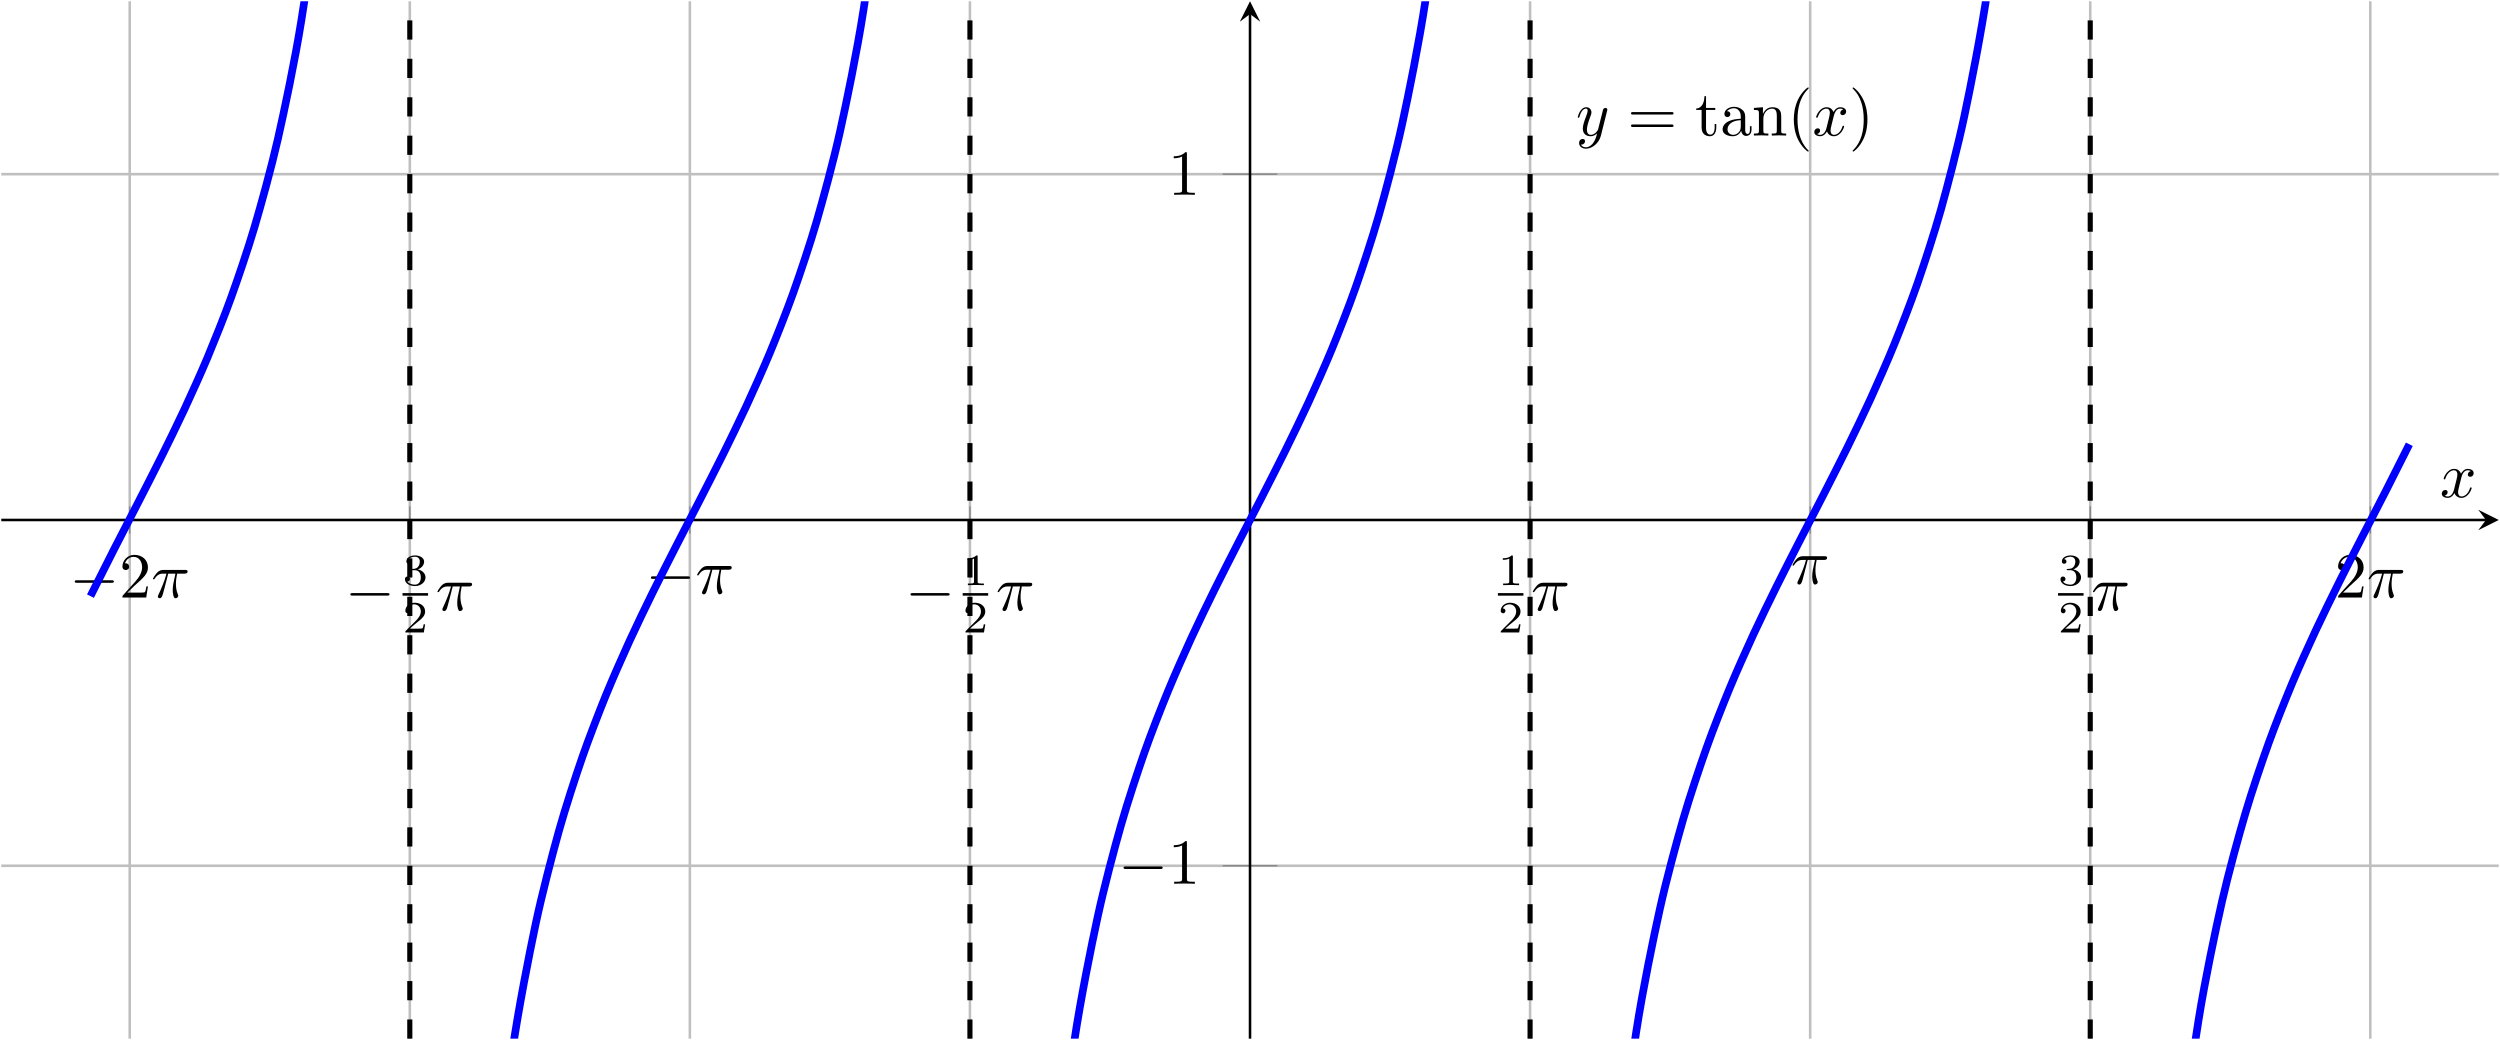 <?xml version="1.0" encoding="UTF-8"?>
<svg xmlns="http://www.w3.org/2000/svg" xmlns:xlink="http://www.w3.org/1999/xlink" width="388.932pt" height="161.791pt" viewBox="0 0 388.932 161.791" version="1.1">
<defs>
<g>
<symbol overflow="visible" id="glyph0-0">
<path style="stroke:none;" d=""/>
</symbol>
<symbol overflow="visible" id="glyph0-1">
<path style="stroke:none;" d="M 6.562 -2.297 C 6.734 -2.297 6.922 -2.297 6.922 -2.5 C 6.922 -2.688 6.734 -2.688 6.562 -2.688 L 1.172 -2.688 C 1 -2.688 0.828 -2.688 0.828 -2.5 C 0.828 -2.297 1 -2.297 1.172 -2.297 Z M 6.562 -2.297 "/>
</symbol>
<symbol overflow="visible" id="glyph1-0">
<path style="stroke:none;" d=""/>
</symbol>
<symbol overflow="visible" id="glyph1-1">
<path style="stroke:none;" d="M 1.266 -0.766 L 2.328 -1.797 C 3.875 -3.172 4.469 -3.703 4.469 -4.703 C 4.469 -5.844 3.578 -6.641 2.359 -6.641 C 1.234 -6.641 0.5 -5.719 0.5 -4.828 C 0.5 -4.281 1 -4.281 1.031 -4.281 C 1.203 -4.281 1.547 -4.391 1.547 -4.812 C 1.547 -5.062 1.359 -5.328 1.016 -5.328 C 0.938 -5.328 0.922 -5.328 0.891 -5.312 C 1.109 -5.969 1.656 -6.328 2.234 -6.328 C 3.141 -6.328 3.562 -5.516 3.562 -4.703 C 3.562 -3.906 3.078 -3.125 2.516 -2.5 L 0.609 -0.375 C 0.5 -0.266 0.5 -0.234 0.5 0 L 4.203 0 L 4.469 -1.734 L 4.234 -1.734 C 4.172 -1.438 4.109 -1 4 -0.844 C 3.938 -0.766 3.281 -0.766 3.062 -0.766 Z M 1.266 -0.766 "/>
</symbol>
<symbol overflow="visible" id="glyph1-2">
<path style="stroke:none;" d="M 2.938 -6.375 C 2.938 -6.625 2.938 -6.641 2.703 -6.641 C 2.078 -6 1.203 -6 0.891 -6 L 0.891 -5.688 C 1.094 -5.688 1.672 -5.688 2.188 -5.953 L 2.188 -0.781 C 2.188 -0.422 2.156 -0.312 1.266 -0.312 L 0.953 -0.312 L 0.953 0 C 1.297 -0.031 2.156 -0.031 2.562 -0.031 C 2.953 -0.031 3.828 -0.031 4.172 0 L 4.172 -0.312 L 3.859 -0.312 C 2.953 -0.312 2.938 -0.422 2.938 -0.781 Z M 2.938 -6.375 "/>
</symbol>
<symbol overflow="visible" id="glyph1-3">
<path style="stroke:none;" d="M 6.844 -3.266 C 7 -3.266 7.188 -3.266 7.188 -3.453 C 7.188 -3.656 7 -3.656 6.859 -3.656 L 0.891 -3.656 C 0.75 -3.656 0.562 -3.656 0.562 -3.453 C 0.562 -3.266 0.75 -3.266 0.891 -3.266 Z M 6.859 -1.328 C 7 -1.328 7.188 -1.328 7.188 -1.531 C 7.188 -1.719 7 -1.719 6.844 -1.719 L 0.891 -1.719 C 0.75 -1.719 0.562 -1.719 0.562 -1.531 C 0.562 -1.328 0.75 -1.328 0.891 -1.328 Z M 6.859 -1.328 "/>
</symbol>
<symbol overflow="visible" id="glyph1-4">
<path style="stroke:none;" d="M 1.719 -3.984 L 3.156 -3.984 L 3.156 -4.297 L 1.719 -4.297 L 1.719 -6.125 L 1.469 -6.125 C 1.469 -5.312 1.172 -4.25 0.188 -4.203 L 0.188 -3.984 L 1.031 -3.984 L 1.031 -1.234 C 1.031 -0.016 1.969 0.109 2.328 0.109 C 3.031 0.109 3.312 -0.594 3.312 -1.234 L 3.312 -1.797 L 3.062 -1.797 L 3.062 -1.25 C 3.062 -0.516 2.766 -0.141 2.391 -0.141 C 1.719 -0.141 1.719 -1.047 1.719 -1.219 Z M 1.719 -3.984 "/>
</symbol>
<symbol overflow="visible" id="glyph1-5">
<path style="stroke:none;" d="M 3.312 -0.75 C 3.359 -0.359 3.625 0.062 4.094 0.062 C 4.312 0.062 4.922 -0.078 4.922 -0.891 L 4.922 -1.453 L 4.672 -1.453 L 4.672 -0.891 C 4.672 -0.312 4.422 -0.25 4.312 -0.25 C 3.984 -0.25 3.938 -0.703 3.938 -0.75 L 3.938 -2.734 C 3.938 -3.156 3.938 -3.547 3.578 -3.922 C 3.188 -4.312 2.688 -4.469 2.219 -4.469 C 1.391 -4.469 0.703 -4 0.703 -3.344 C 0.703 -3.047 0.906 -2.875 1.172 -2.875 C 1.453 -2.875 1.625 -3.078 1.625 -3.328 C 1.625 -3.453 1.578 -3.781 1.109 -3.781 C 1.391 -4.141 1.875 -4.25 2.188 -4.25 C 2.688 -4.25 3.25 -3.859 3.25 -2.969 L 3.25 -2.609 C 2.734 -2.578 2.047 -2.547 1.422 -2.25 C 0.672 -1.906 0.422 -1.391 0.422 -0.953 C 0.422 -0.141 1.391 0.109 2.016 0.109 C 2.672 0.109 3.125 -0.297 3.312 -0.75 Z M 3.25 -2.391 L 3.25 -1.391 C 3.25 -0.453 2.531 -0.109 2.078 -0.109 C 1.594 -0.109 1.188 -0.453 1.188 -0.953 C 1.188 -1.5 1.609 -2.328 3.25 -2.391 Z M 3.25 -2.391 "/>
</symbol>
<symbol overflow="visible" id="glyph1-6">
<path style="stroke:none;" d="M 1.094 -3.422 L 1.094 -0.75 C 1.094 -0.312 0.984 -0.312 0.312 -0.312 L 0.312 0 C 0.672 -0.016 1.172 -0.031 1.453 -0.031 C 1.703 -0.031 2.219 -0.016 2.562 0 L 2.562 -0.312 C 1.891 -0.312 1.781 -0.312 1.781 -0.75 L 1.781 -2.594 C 1.781 -3.625 2.5 -4.188 3.125 -4.188 C 3.766 -4.188 3.875 -3.656 3.875 -3.078 L 3.875 -0.75 C 3.875 -0.312 3.766 -0.312 3.094 -0.312 L 3.094 0 C 3.438 -0.016 3.953 -0.031 4.219 -0.031 C 4.469 -0.031 5 -0.016 5.328 0 L 5.328 -0.312 C 4.812 -0.312 4.562 -0.312 4.562 -0.609 L 4.562 -2.516 C 4.562 -3.375 4.562 -3.672 4.25 -4.031 C 4.109 -4.203 3.781 -4.406 3.203 -4.406 C 2.469 -4.406 2 -3.984 1.719 -3.359 L 1.719 -4.406 L 0.312 -4.297 L 0.312 -3.984 C 1.016 -3.984 1.094 -3.922 1.094 -3.422 Z M 1.094 -3.422 "/>
</symbol>
<symbol overflow="visible" id="glyph1-7">
<path style="stroke:none;" d="M 3.297 2.391 C 3.297 2.359 3.297 2.344 3.125 2.172 C 1.891 0.922 1.562 -0.969 1.562 -2.5 C 1.562 -4.234 1.938 -5.969 3.172 -7.203 C 3.297 -7.328 3.297 -7.344 3.297 -7.375 C 3.297 -7.453 3.266 -7.484 3.203 -7.484 C 3.094 -7.484 2.203 -6.797 1.609 -5.531 C 1.109 -4.438 0.984 -3.328 0.984 -2.5 C 0.984 -1.719 1.094 -0.516 1.641 0.625 C 2.25 1.844 3.094 2.5 3.203 2.5 C 3.266 2.5 3.297 2.469 3.297 2.391 Z M 3.297 2.391 "/>
</symbol>
<symbol overflow="visible" id="glyph1-8">
<path style="stroke:none;" d="M 2.875 -2.5 C 2.875 -3.266 2.766 -4.469 2.219 -5.609 C 1.625 -6.828 0.766 -7.484 0.672 -7.484 C 0.609 -7.484 0.562 -7.438 0.562 -7.375 C 0.562 -7.344 0.562 -7.328 0.75 -7.141 C 1.734 -6.156 2.297 -4.578 2.297 -2.5 C 2.297 -0.781 1.938 0.969 0.703 2.219 C 0.562 2.344 0.562 2.359 0.562 2.391 C 0.562 2.453 0.609 2.5 0.672 2.5 C 0.766 2.5 1.672 1.812 2.25 0.547 C 2.766 -0.547 2.875 -1.656 2.875 -2.5 Z M 2.875 -2.5 "/>
</symbol>
<symbol overflow="visible" id="glyph2-0">
<path style="stroke:none;" d=""/>
</symbol>
<symbol overflow="visible" id="glyph2-1">
<path style="stroke:none;" d="M 2.641 -3.719 L 3.766 -3.719 C 3.438 -2.25 3.344 -1.812 3.344 -1.141 C 3.344 -1 3.344 -0.734 3.422 -0.391 C 3.531 0.047 3.641 0.109 3.781 0.109 C 3.984 0.109 4.203 -0.062 4.203 -0.266 C 4.203 -0.328 4.203 -0.344 4.141 -0.484 C 3.844 -1.203 3.844 -1.859 3.844 -2.141 C 3.844 -2.656 3.922 -3.203 4.031 -3.719 L 5.156 -3.719 C 5.297 -3.719 5.656 -3.719 5.656 -4.062 C 5.656 -4.297 5.438 -4.297 5.25 -4.297 L 1.906 -4.297 C 1.688 -4.297 1.312 -4.297 0.875 -3.828 C 0.531 -3.438 0.266 -2.984 0.266 -2.938 C 0.266 -2.922 0.266 -2.828 0.391 -2.828 C 0.469 -2.828 0.484 -2.875 0.547 -2.953 C 1.031 -3.719 1.609 -3.719 1.812 -3.719 L 2.375 -3.719 C 2.062 -2.516 1.531 -1.312 1.109 -0.406 C 1.031 -0.25 1.031 -0.234 1.031 -0.156 C 1.031 0.031 1.188 0.109 1.312 0.109 C 1.609 0.109 1.688 -0.172 1.812 -0.531 C 1.953 -1 1.953 -1.016 2.078 -1.516 Z M 2.641 -3.719 "/>
</symbol>
<symbol overflow="visible" id="glyph2-2">
<path style="stroke:none;" d="M 4.844 -3.797 C 4.891 -3.938 4.891 -3.953 4.891 -4.031 C 4.891 -4.203 4.75 -4.297 4.594 -4.297 C 4.5 -4.297 4.344 -4.234 4.25 -4.094 C 4.234 -4.031 4.141 -3.734 4.109 -3.547 C 4.031 -3.297 3.969 -3.016 3.906 -2.75 L 3.453 -0.953 C 3.422 -0.812 2.984 -0.109 2.328 -0.109 C 1.828 -0.109 1.719 -0.547 1.719 -0.922 C 1.719 -1.375 1.891 -2 2.219 -2.875 C 2.375 -3.281 2.422 -3.391 2.422 -3.594 C 2.422 -4.031 2.109 -4.406 1.609 -4.406 C 0.656 -4.406 0.297 -2.953 0.297 -2.875 C 0.297 -2.766 0.391 -2.766 0.406 -2.766 C 0.516 -2.766 0.516 -2.797 0.562 -2.953 C 0.844 -3.891 1.234 -4.188 1.578 -4.188 C 1.656 -4.188 1.828 -4.188 1.828 -3.875 C 1.828 -3.625 1.719 -3.359 1.656 -3.172 C 1.25 -2.109 1.078 -1.547 1.078 -1.078 C 1.078 -0.188 1.703 0.109 2.297 0.109 C 2.688 0.109 3.016 -0.062 3.297 -0.344 C 3.172 0.172 3.047 0.672 2.656 1.203 C 2.391 1.531 2.016 1.828 1.562 1.828 C 1.422 1.828 0.969 1.797 0.797 1.406 C 0.953 1.406 1.094 1.406 1.219 1.281 C 1.328 1.203 1.422 1.062 1.422 0.875 C 1.422 0.562 1.156 0.531 1.062 0.531 C 0.828 0.531 0.5 0.688 0.5 1.172 C 0.5 1.672 0.938 2.047 1.562 2.047 C 2.578 2.047 3.609 1.141 3.891 0.016 Z M 4.844 -3.797 "/>
</symbol>
<symbol overflow="visible" id="glyph2-3">
<path style="stroke:none;" d="M 3.328 -3.016 C 3.391 -3.266 3.625 -4.188 4.312 -4.188 C 4.359 -4.188 4.609 -4.188 4.812 -4.062 C 4.531 -4 4.344 -3.766 4.344 -3.516 C 4.344 -3.359 4.453 -3.172 4.719 -3.172 C 4.938 -3.172 5.25 -3.344 5.25 -3.75 C 5.25 -4.266 4.672 -4.406 4.328 -4.406 C 3.75 -4.406 3.406 -3.875 3.281 -3.656 C 3.031 -4.312 2.5 -4.406 2.203 -4.406 C 1.172 -4.406 0.594 -3.125 0.594 -2.875 C 0.594 -2.766 0.703 -2.766 0.719 -2.766 C 0.797 -2.766 0.828 -2.797 0.844 -2.875 C 1.188 -3.938 1.844 -4.188 2.188 -4.188 C 2.375 -4.188 2.719 -4.094 2.719 -3.516 C 2.719 -3.203 2.547 -2.547 2.188 -1.141 C 2.031 -0.531 1.672 -0.109 1.234 -0.109 C 1.172 -0.109 0.953 -0.109 0.734 -0.234 C 0.984 -0.297 1.203 -0.5 1.203 -0.781 C 1.203 -1.047 0.984 -1.125 0.844 -1.125 C 0.531 -1.125 0.297 -0.875 0.297 -0.547 C 0.297 -0.094 0.781 0.109 1.219 0.109 C 1.891 0.109 2.25 -0.594 2.266 -0.641 C 2.391 -0.281 2.75 0.109 3.344 0.109 C 4.375 0.109 4.938 -1.172 4.938 -1.422 C 4.938 -1.531 4.859 -1.531 4.828 -1.531 C 4.734 -1.531 4.719 -1.484 4.688 -1.422 C 4.359 -0.344 3.688 -0.109 3.375 -0.109 C 2.984 -0.109 2.828 -0.422 2.828 -0.766 C 2.828 -0.984 2.875 -1.203 2.984 -1.641 Z M 3.328 -3.016 "/>
</symbol>
<symbol overflow="visible" id="glyph3-0">
<path style="stroke:none;" d=""/>
</symbol>
<symbol overflow="visible" id="glyph3-1">
<path style="stroke:none;" d="M 1.906 -2.328 C 2.453 -2.328 2.844 -1.953 2.844 -1.203 C 2.844 -0.344 2.328 -0.078 1.938 -0.078 C 1.656 -0.078 1.031 -0.156 0.75 -0.578 C 1.078 -0.578 1.156 -0.812 1.156 -0.969 C 1.156 -1.188 0.984 -1.344 0.766 -1.344 C 0.578 -1.344 0.375 -1.219 0.375 -0.938 C 0.375 -0.281 1.094 0.141 1.938 0.141 C 2.906 0.141 3.578 -0.516 3.578 -1.203 C 3.578 -1.75 3.141 -2.297 2.375 -2.453 C 3.094 -2.719 3.359 -3.234 3.359 -3.672 C 3.359 -4.219 2.734 -4.625 1.953 -4.625 C 1.188 -4.625 0.594 -4.25 0.594 -3.688 C 0.594 -3.453 0.75 -3.328 0.953 -3.328 C 1.172 -3.328 1.312 -3.484 1.312 -3.672 C 1.312 -3.875 1.172 -4.031 0.953 -4.047 C 1.203 -4.344 1.672 -4.422 1.938 -4.422 C 2.25 -4.422 2.688 -4.266 2.688 -3.672 C 2.688 -3.375 2.594 -3.047 2.406 -2.844 C 2.188 -2.578 1.984 -2.562 1.641 -2.531 C 1.469 -2.516 1.453 -2.516 1.422 -2.516 C 1.406 -2.516 1.344 -2.5 1.344 -2.422 C 1.344 -2.328 1.406 -2.328 1.531 -2.328 Z M 1.906 -2.328 "/>
</symbol>
<symbol overflow="visible" id="glyph3-2">
<path style="stroke:none;" d="M 3.516 -1.266 L 3.281 -1.266 C 3.266 -1.109 3.188 -0.703 3.094 -0.641 C 3.047 -0.594 2.516 -0.594 2.406 -0.594 L 1.125 -0.594 C 1.859 -1.234 2.109 -1.438 2.516 -1.766 C 3.031 -2.172 3.516 -2.609 3.516 -3.266 C 3.516 -4.109 2.781 -4.625 1.891 -4.625 C 1.031 -4.625 0.438 -4.016 0.438 -3.375 C 0.438 -3.031 0.734 -2.984 0.812 -2.984 C 0.969 -2.984 1.172 -3.109 1.172 -3.359 C 1.172 -3.484 1.125 -3.734 0.766 -3.734 C 0.984 -4.219 1.453 -4.375 1.781 -4.375 C 2.484 -4.375 2.844 -3.828 2.844 -3.266 C 2.844 -2.656 2.406 -2.188 2.188 -1.938 L 0.516 -0.266 C 0.438 -0.203 0.438 -0.188 0.438 0 L 3.312 0 Z M 3.516 -1.266 "/>
</symbol>
<symbol overflow="visible" id="glyph3-3">
<path style="stroke:none;" d="M 2.328 -4.438 C 2.328 -4.625 2.328 -4.625 2.125 -4.625 C 1.672 -4.188 1.047 -4.188 0.766 -4.188 L 0.766 -3.938 C 0.922 -3.938 1.391 -3.938 1.766 -4.125 L 1.766 -0.578 C 1.766 -0.344 1.766 -0.25 1.078 -0.25 L 0.812 -0.25 L 0.812 0 C 0.938 0 1.797 -0.031 2.047 -0.031 C 2.266 -0.031 3.141 0 3.297 0 L 3.297 -0.25 L 3.031 -0.25 C 2.328 -0.25 2.328 -0.344 2.328 -0.578 Z M 2.328 -4.438 "/>
</symbol>
</g>
<clipPath id="clip1">
  <path d="M 19 0 L 369 0 L 369 161.789 L 19 161.789 Z M 19 0 "/>
</clipPath>
<clipPath id="clip2">
  <path d="M 0 26 L 388.934 26 L 388.934 135 L 0 135 Z M 0 26 "/>
</clipPath>
<clipPath id="clip3">
  <path d="M 385 79 L 388.934 79 L 388.934 83 L 385 83 Z M 385 79 "/>
</clipPath>
<clipPath id="clip4">
  <path d="M 194 1 L 195 1 L 195 161.789 L 194 161.789 Z M 194 1 "/>
</clipPath>
<clipPath id="clip5">
  <path d="M 0.199 0.195 L 388.738 0.195 L 388.738 161.59 L 0.199 161.59 Z M 0.199 0.195 "/>
</clipPath>
<clipPath id="clip6">
  <path d="M 63 0.195 L 65 0.195 L 65 161.59 L 63 161.59 Z M 63 0.195 "/>
</clipPath>
<clipPath id="clip7">
  <path d="M 324 0.195 L 326 0.195 L 326 161.59 L 324 161.59 Z M 324 0.195 "/>
</clipPath>
<clipPath id="clip8">
  <path d="M 150 0.195 L 152 0.195 L 152 161.59 L 150 161.59 Z M 150 0.195 "/>
</clipPath>
<clipPath id="clip9">
  <path d="M 237 0.195 L 239 0.195 L 239 161.59 L 237 161.59 Z M 237 0.195 "/>
</clipPath>
</defs>
<g id="surface1">
<g clip-path="url(#clip1)" clip-rule="nonzero">
<path style="fill:none;stroke-width:0.399;stroke-linecap:butt;stroke-linejoin:miter;stroke:rgb(75%,75%,75%);stroke-opacity:1;stroke-miterlimit:10;" d="M 19.981 80.152 L 19.981 241.547 M 63.555 80.152 L 63.555 241.547 M 107.125 80.152 L 107.125 241.547 M 150.696 80.152 L 150.696 241.547 M 237.84 80.152 L 237.84 241.547 M 281.414 80.152 L 281.414 241.547 M 324.985 80.152 L 324.985 241.547 M 368.555 80.152 L 368.555 241.547 " transform="matrix(1,0,0,-1,0.199,241.742)"/>
</g>
<g clip-path="url(#clip2)" clip-rule="nonzero">
<path style="fill:none;stroke-width:0.399;stroke-linecap:butt;stroke-linejoin:miter;stroke:rgb(75%,75%,75%);stroke-opacity:1;stroke-miterlimit:10;" d="M 0 107.051 L 388.539 107.051 M 0 214.648 L 388.539 214.648 " transform="matrix(1,0,0,-1,0.199,241.742)"/>
</g>
<path style="fill:none;stroke-width:0.199;stroke-linecap:butt;stroke-linejoin:miter;stroke:rgb(50%,50%,50%);stroke-opacity:1;stroke-miterlimit:10;" d="M 19.981 158.722 L 19.981 162.972 M 63.555 158.722 L 63.555 162.972 M 107.125 158.722 L 107.125 162.972 M 150.696 158.722 L 150.696 162.972 M 237.84 158.722 L 237.84 162.972 M 281.414 158.722 L 281.414 162.972 M 324.985 158.722 L 324.985 162.972 M 368.555 158.722 L 368.555 162.972 " transform="matrix(1,0,0,-1,0.199,241.742)"/>
<path style="fill:none;stroke-width:0.199;stroke-linecap:butt;stroke-linejoin:miter;stroke:rgb(50%,50%,50%);stroke-opacity:1;stroke-miterlimit:10;" d="M 190.016 107.051 L 198.52 107.051 M 190.016 214.648 L 198.52 214.648 " transform="matrix(1,0,0,-1,0.199,241.742)"/>
<path style="fill:none;stroke-width:0.399;stroke-linecap:butt;stroke-linejoin:miter;stroke:rgb(0%,0%,0%);stroke-opacity:1;stroke-miterlimit:10;" d="M 0 160.847 L 386.547 160.847 " transform="matrix(1,0,0,-1,0.199,241.742)"/>
<g clip-path="url(#clip3)" clip-rule="nonzero">
<path style=" stroke:none;fill-rule:nonzero;fill:rgb(0%,0%,0%);fill-opacity:1;" d="M 388.738 80.895 L 385.551 79.301 L 386.746 80.895 L 385.551 82.488 "/>
</g>
<g clip-path="url(#clip4)" clip-rule="nonzero">
<path style="fill:none;stroke-width:0.399;stroke-linecap:butt;stroke-linejoin:miter;stroke:rgb(0%,0%,0%);stroke-opacity:1;stroke-miterlimit:10;" d="M 194.27 80.152 L 194.27 239.554 " transform="matrix(1,0,0,-1,0.199,241.742)"/>
</g>
<path style=" stroke:none;fill-rule:nonzero;fill:rgb(0%,0%,0%);fill-opacity:1;" d="M 194.469 0.195 L 192.875 3.383 L 194.469 2.188 L 196.062 3.383 "/>
<g style="fill:rgb(0%,0%,0%);fill-opacity:1;">
  <use xlink:href="#glyph0-1" x="10.798" y="92.962"/>
</g>
<g style="fill:rgb(0%,0%,0%);fill-opacity:1;">
  <use xlink:href="#glyph1-1" x="18.546" y="92.962"/>
</g>
<g style="fill:rgb(0%,0%,0%);fill-opacity:1;">
  <use xlink:href="#glyph2-1" x="23.528" y="92.962"/>
</g>
<g style="fill:rgb(0%,0%,0%);fill-opacity:1;">
  <use xlink:href="#glyph0-1" x="53.678" y="94.958"/>
</g>
<g style="fill:rgb(0%,0%,0%);fill-opacity:1;">
  <use xlink:href="#glyph3-1" x="62.623" y="91.035"/>
</g>
<path style="fill:none;stroke-width:0.398;stroke-linecap:butt;stroke-linejoin:miter;stroke:rgb(0%,0%,0%);stroke-opacity:1;stroke-miterlimit:10;" d="M -0.002 -0.002 L 3.971 -0.002 " transform="matrix(1,0,0,-1,62.623,92.467)"/>
<g style="fill:rgb(0%,0%,0%);fill-opacity:1;">
  <use xlink:href="#glyph3-2" x="62.623" y="98.394"/>
</g>
<g style="fill:rgb(0%,0%,0%);fill-opacity:1;">
  <use xlink:href="#glyph2-1" x="67.789" y="94.958"/>
</g>
<g style="fill:rgb(0%,0%,0%);fill-opacity:1;">
  <use xlink:href="#glyph0-1" x="100.431" y="92.353"/>
</g>
<g style="fill:rgb(0%,0%,0%);fill-opacity:1;">
  <use xlink:href="#glyph2-1" x="108.18" y="92.353"/>
</g>
<g style="fill:rgb(0%,0%,0%);fill-opacity:1;">
  <use xlink:href="#glyph0-1" x="140.821" y="94.958"/>
</g>
<g style="fill:rgb(0%,0%,0%);fill-opacity:1;">
  <use xlink:href="#glyph3-3" x="149.765" y="91.035"/>
</g>
<path style="fill:none;stroke-width:0.398;stroke-linecap:butt;stroke-linejoin:miter;stroke:rgb(0%,0%,0%);stroke-opacity:1;stroke-miterlimit:10;" d="M 0.001 -0.002 L 3.969 -0.002 " transform="matrix(1,0,0,-1,149.765,92.467)"/>
<g style="fill:rgb(0%,0%,0%);fill-opacity:1;">
  <use xlink:href="#glyph3-2" x="149.765" y="98.394"/>
</g>
<g style="fill:rgb(0%,0%,0%);fill-opacity:1;">
  <use xlink:href="#glyph2-1" x="154.932" y="94.958"/>
</g>
<g style="fill:rgb(0%,0%,0%);fill-opacity:1;">
  <use xlink:href="#glyph3-3" x="233.033" y="91.035"/>
</g>
<path style="fill:none;stroke-width:0.398;stroke-linecap:butt;stroke-linejoin:miter;stroke:rgb(0%,0%,0%);stroke-opacity:1;stroke-miterlimit:10;" d="M -0.002 -0.002 L 3.971 -0.002 " transform="matrix(1,0,0,-1,233.033,92.467)"/>
<g style="fill:rgb(0%,0%,0%);fill-opacity:1;">
  <use xlink:href="#glyph3-2" x="233.033" y="98.394"/>
</g>
<g style="fill:rgb(0%,0%,0%);fill-opacity:1;">
  <use xlink:href="#glyph2-1" x="238.2" y="94.958"/>
</g>
<g style="fill:rgb(0%,0%,0%);fill-opacity:1;">
  <use xlink:href="#glyph2-1" x="278.59" y="90.831"/>
</g>
<g style="fill:rgb(0%,0%,0%);fill-opacity:1;">
  <use xlink:href="#glyph3-1" x="320.176" y="91.035"/>
</g>
<path style="fill:none;stroke-width:0.398;stroke-linecap:butt;stroke-linejoin:miter;stroke:rgb(0%,0%,0%);stroke-opacity:1;stroke-miterlimit:10;" d="M -0 -0.002 L 3.972 -0.002 " transform="matrix(1,0,0,-1,320.176,92.467)"/>
<g style="fill:rgb(0%,0%,0%);fill-opacity:1;">
  <use xlink:href="#glyph3-2" x="320.176" y="98.394"/>
</g>
<g style="fill:rgb(0%,0%,0%);fill-opacity:1;">
  <use xlink:href="#glyph2-1" x="325.342" y="94.958"/>
</g>
<g style="fill:rgb(0%,0%,0%);fill-opacity:1;">
  <use xlink:href="#glyph1-1" x="363.242" y="92.962"/>
</g>
<g style="fill:rgb(0%,0%,0%);fill-opacity:1;">
  <use xlink:href="#glyph2-1" x="368.223" y="92.962"/>
</g>
<g style="fill:rgb(0%,0%,0%);fill-opacity:1;">
  <use xlink:href="#glyph0-1" x="173.964" y="137.488"/>
</g>
<g style="fill:rgb(0%,0%,0%);fill-opacity:1;">
  <use xlink:href="#glyph1-2" x="181.713" y="137.488"/>
</g>
<g style="fill:rgb(0%,0%,0%);fill-opacity:1;">
  <use xlink:href="#glyph1-2" x="181.713" y="30.308"/>
</g>
<g clip-path="url(#clip5)" clip-rule="nonzero">
<path style="fill:none;stroke-width:1.196;stroke-linecap:butt;stroke-linejoin:miter;stroke:rgb(0%,0%,100%);stroke-opacity:1;stroke-miterlimit:10;" d="M 13.875 149 C 13.875 149 16.508 154.25 17.52 156.238 C 18.531 158.222 20.153 161.336 21.164 163.312 C 22.176 165.289 23.797 168.437 24.809 170.476 C 25.821 172.512 27.442 175.808 28.453 177.984 C 29.465 180.16 31.086 183.738 32.098 186.152 C 33.106 188.57 34.731 192.601 35.739 195.406 C 36.75 198.211 38.371 202.949 39.383 206.375 C 40.395 209.801 42.016 215.64 43.028 220.097 C 44.039 224.554 45.66 232.187 46.672 238.496 C 47.684 244.804 49.305 255.453 50.317 265.558 C 51.328 275.668 53.961 311.351 53.961 311.351 M 75.824 47.894 C 75.824 47.894 78.457 71.039 79.469 77.972 C 80.477 84.91 82.102 93.101 83.11 97.887 C 84.121 102.672 85.742 108.851 86.754 112.469 C 87.766 116.086 89.387 121.035 90.399 123.957 C 91.41 126.879 93.031 131.043 94.043 133.535 C 95.055 136.023 96.676 139.687 97.688 141.91 C 98.699 144.129 100.321 147.48 101.332 149.539 C 102.34 151.601 103.965 154.773 104.973 156.758 C 105.985 158.738 107.606 161.851 108.617 163.832 C 109.629 165.808 111.25 168.969 112.262 171.012 C 113.274 173.054 114.895 176.367 115.906 178.554 C 116.918 180.746 118.539 184.351 119.551 186.789 C 120.563 189.23 122.184 193.301 123.196 196.14 C 124.207 198.98 125.828 203.781 126.84 207.265 C 127.848 210.75 129.473 216.695 130.481 221.254 C 131.492 225.812 133.113 233.617 134.125 240.113 C 135.137 246.609 136.758 257.547 137.77 268.078 C 138.781 278.613 141.414 316.027 141.414 316.027 M 159.633 -0 C 159.633 -0 162.266 39.574 163.278 50.629 C 164.289 61.687 165.91 72.969 166.922 79.691 C 167.934 86.418 169.555 94.422 170.567 99.097 C 171.578 103.773 173.199 109.844 174.211 113.398 C 175.219 116.949 176.844 121.828 177.852 124.711 C 178.863 127.594 180.485 131.715 181.496 134.179 C 182.508 136.648 184.129 140.281 185.141 142.488 C 186.153 144.695 187.774 148.027 188.785 150.078 C 189.797 152.129 191.418 155.297 192.43 157.277 C 193.442 159.258 195.063 162.371 196.074 164.347 C 197.082 166.328 198.707 169.496 199.715 171.547 C 200.727 173.597 202.348 176.929 203.36 179.133 C 204.371 181.336 205.992 184.965 207.004 187.426 C 208.016 189.89 209.637 194.004 210.649 196.883 C 211.66 199.762 213.281 204.633 214.293 208.176 C 215.305 211.722 216.926 217.773 217.938 222.433 C 218.949 227.097 220.571 235.078 221.582 241.777 C 222.59 248.472 224.215 259.711 225.223 270.703 C 226.235 281.695 228.867 320.988 228.867 320.988 M 247.086 5 C 247.086 5 249.719 42.672 250.731 53.265 C 251.742 63.863 253.363 74.836 254.375 81.359 C 255.387 87.883 257.008 95.711 258.02 100.281 C 259.031 104.855 260.653 110.816 261.664 114.308 C 262.676 117.801 264.297 122.609 265.309 125.453 C 266.321 128.301 267.942 132.379 268.953 134.82 C 269.961 137.265 271.586 140.871 272.594 143.062 C 273.606 145.254 275.227 148.57 276.238 150.613 C 277.25 152.66 278.871 155.816 279.883 157.797 C 280.895 159.773 282.516 162.887 283.528 164.867 C 284.539 166.851 286.16 170.027 287.172 172.086 C 288.184 174.144 289.805 177.492 290.817 179.711 C 291.824 181.929 293.449 185.586 294.457 188.074 C 295.469 190.562 297.09 194.719 298.102 197.637 C 299.113 200.554 300.735 205.492 301.746 209.097 C 302.758 212.707 304.379 218.871 305.391 223.64 C 306.403 228.41 308.024 236.578 309.035 243.484 C 310.047 250.39 312.68 273.426 312.68 273.426 M 334.543 9.726 C 334.543 9.726 337.176 45.637 338.188 55.801 C 339.196 65.965 340.821 76.648 341.828 82.98 C 342.84 89.312 344.461 96.972 345.473 101.441 C 346.485 105.914 348.106 111.769 349.117 115.203 C 350.129 118.637 351.75 123.379 352.762 126.191 C 353.774 129 355.395 133.035 356.406 135.457 C 357.418 137.879 359.039 141.457 360.051 143.633 C 361.063 145.812 362.684 149.113 363.696 151.148 C 364.703 153.183 366.328 156.34 367.336 158.312 C 368.348 160.289 369.969 163.402 370.981 165.387 C 371.992 167.375 374.625 172.625 374.625 172.625 " transform="matrix(1,0,0,-1,0.199,241.742)"/>
</g>
<g style="fill:rgb(0%,0%,0%);fill-opacity:1;">
  <use xlink:href="#glyph2-2" x="245.165" y="21.087"/>
</g>
<g style="fill:rgb(0%,0%,0%);fill-opacity:1;">
  <use xlink:href="#glyph1-3" x="253.174" y="21.087"/>
</g>
<g style="fill:rgb(0%,0%,0%);fill-opacity:1;">
  <use xlink:href="#glyph1-4" x="263.693" y="21.087"/>
  <use xlink:href="#glyph1-5" x="267.567" y="21.087"/>
  <use xlink:href="#glyph1-6" x="272.548" y="21.087"/>
  <use xlink:href="#glyph1-7" x="278.083" y="21.087"/>
</g>
<g style="fill:rgb(0%,0%,0%);fill-opacity:1;">
  <use xlink:href="#glyph2-3" x="281.955" y="21.087"/>
</g>
<g style="fill:rgb(0%,0%,0%);fill-opacity:1;">
  <use xlink:href="#glyph1-8" x="287.649" y="21.087"/>
</g>
<g clip-path="url(#clip6)" clip-rule="nonzero">
<path style="fill:none;stroke-width:0.797;stroke-linecap:butt;stroke-linejoin:miter;stroke:rgb(0%,0%,0%);stroke-opacity:1;stroke-dasharray:2.989,2.989;stroke-miterlimit:10;" d="M 63.555 80.152 L 63.555 241.547 " transform="matrix(1,0,0,-1,0.199,241.742)"/>
</g>
<g clip-path="url(#clip7)" clip-rule="nonzero">
<path style="fill:none;stroke-width:0.797;stroke-linecap:butt;stroke-linejoin:miter;stroke:rgb(0%,0%,0%);stroke-opacity:1;stroke-dasharray:2.989,2.989;stroke-miterlimit:10;" d="M 324.985 80.152 L 324.985 241.547 " transform="matrix(1,0,0,-1,0.199,241.742)"/>
</g>
<g clip-path="url(#clip8)" clip-rule="nonzero">
<path style="fill:none;stroke-width:0.797;stroke-linecap:butt;stroke-linejoin:miter;stroke:rgb(0%,0%,0%);stroke-opacity:1;stroke-dasharray:2.989,2.989;stroke-miterlimit:10;" d="M 150.696 80.152 L 150.696 241.547 " transform="matrix(1,0,0,-1,0.199,241.742)"/>
</g>
<g clip-path="url(#clip9)" clip-rule="nonzero">
<path style="fill:none;stroke-width:0.797;stroke-linecap:butt;stroke-linejoin:miter;stroke:rgb(0%,0%,0%);stroke-opacity:1;stroke-dasharray:2.989,2.989;stroke-miterlimit:10;" d="M 237.84 80.152 L 237.84 241.547 " transform="matrix(1,0,0,-1,0.199,241.742)"/>
</g>
<g style="fill:rgb(0%,0%,0%);fill-opacity:1;">
  <use xlink:href="#glyph2-3" x="379.581" y="77.35"/>
</g>
</g>
</svg>
